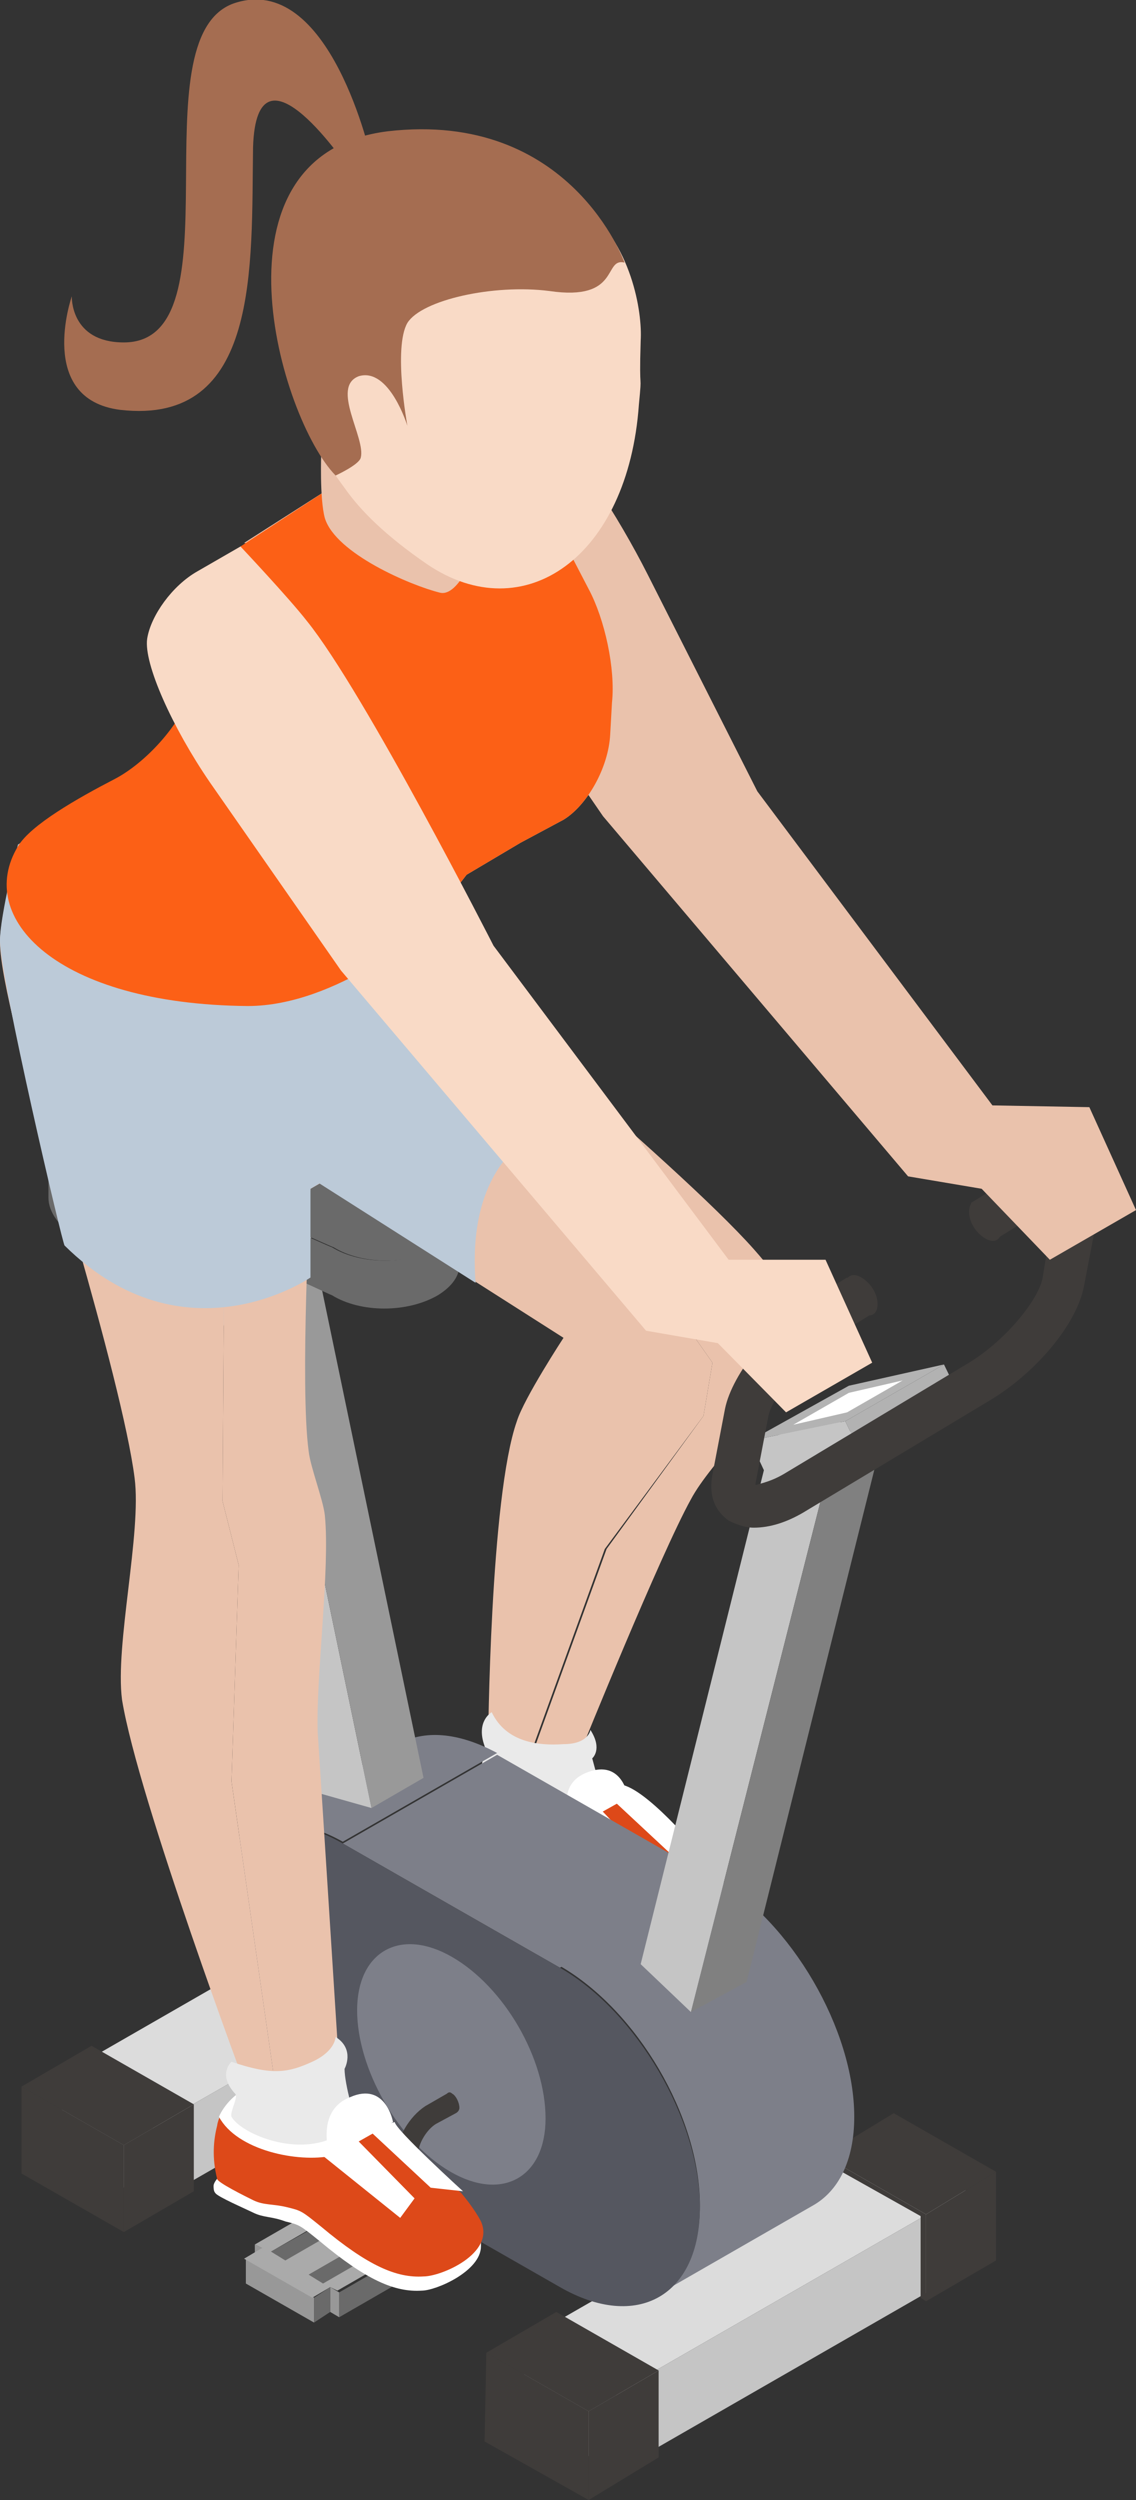 <svg width="115" height="253" viewBox="0 0 115 253" fill="none" xmlns="http://www.w3.org/2000/svg">
<rect x="0" y="0" width="115" height="253" fill="#333333" stroke="none"/>
<g clip-path="url(#clip0)">
<path d="M71.216 143.289L72.125 137.902L67.583 131.438L32.52 100.194L41.24 95.167C41.24 95.167 68.491 117.612 76.303 126.41C77.575 127.847 80.3 131.079 80.845 132.874C81.208 134.131 80.482 137.004 79.937 138.261C78.302 142.032 71.943 147.957 69.945 151.728C66.856 157.295 58.862 177.046 58.862 177.046L52.685 180.817L61.406 156.756L71.216 143.289Z" fill="#EAC2AC"/>
<path d="M32.52 100.194L29.432 117.791L57.046 135.388C57.046 135.388 53.049 141.493 52.323 143.828C49.597 151.549 49.416 176.328 49.416 176.328L52.504 180.817L61.225 156.756L71.217 143.289L72.125 137.902L67.583 131.438L32.52 100.194Z" fill="#EAC2AC"/>
<path d="M46.508 187.82C46.508 187.999 46.508 188.358 46.69 188.538C46.871 188.897 49.778 190.154 50.505 190.513C51.595 191.052 52.322 190.872 53.775 191.411C55.228 191.77 55.228 191.77 57.227 193.386C61.95 197.336 64.857 198.593 67.582 198.414C69.399 198.414 74.849 196.079 73.396 192.847C72.306 190.513 68.309 186.204 63.949 182.792C61.587 180.817 54.502 182.253 48.688 185.665C47.416 186.204 46.327 187.281 46.508 187.82Z" fill="white"/>
<path d="M46.69 181.894C46.326 183.331 46.145 185.126 46.69 187.281C46.69 187.82 49.596 189.077 50.323 189.436C51.413 189.974 52.322 189.795 53.775 190.154C55.228 190.513 55.228 190.513 57.227 192.129C61.95 196.08 64.857 197.336 67.582 197.157C69.399 197.157 74.849 194.823 73.396 191.591C72.306 189.256 68.309 184.947 63.949 181.535C61.587 179.56 55.592 176.148 49.96 178.124C48.506 178.483 46.871 180.278 46.69 181.894Z" fill="#DD4919"/>
<path d="M57.408 183.151C57.59 182.613 58.498 184.767 58.498 184.767C55.046 185.486 48.87 184.229 47.053 180.817C47.598 179.56 48.87 178.303 49.959 177.944C55.591 175.969 61.587 179.56 63.949 181.356C64.312 181.715 64.675 181.894 65.038 182.253C63.04 182.433 63.04 183.151 62.495 181.715C61.405 178.662 53.775 177.046 51.231 178.124C42.693 181.535 56.863 184.408 57.408 183.151Z" fill="white"/>
<path d="M60.679 180.637L59.952 177.944C59.952 177.944 61.042 177.046 59.77 175.071C59.77 175.071 59.589 176.507 57.045 176.507C54.502 176.687 51.232 176.328 49.778 173.275C49.778 173.275 48.143 174.173 49.052 176.687C49.233 177.046 48.325 180.099 48.507 180.458C49.233 182.792 56.864 185.485 60.679 180.637Z" fill="#EAEAEA"/>
<path d="M63.586 181.894C63.586 181.894 63.041 177.944 59.407 179.38C55.774 180.817 58.135 184.947 58.135 184.947L63.586 181.894Z" fill="white"/>
<path d="M64.675 190.872L66.129 188.718L60.678 182.972L56.5 184.049L64.675 190.872Z" fill="white"/>
<path d="M61.951 182.074L68.31 187.999L71.58 188.358C71.58 188.358 65.948 181.356 63.041 180.637L61.951 182.074Z" fill="white"/>
<path d="M87.203 129.283C86.295 128.745 85.568 129.104 85.568 130.181C85.568 131.258 86.295 132.336 87.203 132.874C88.112 133.413 88.838 133.054 88.838 131.977C88.838 130.899 88.112 129.822 87.203 129.283Z" fill="#3F3C3A"/>
<path d="M97.923 221.757V229.657L62.315 250.127V242.226L97.923 221.757Z" fill="#C5C5C5"/>
<path d="M62.314 242.226V250.127L53.049 244.74V236.84L62.314 242.226Z" fill="#898989"/>
<path d="M97.922 221.757L62.314 242.226L53.049 236.84L88.657 216.37L97.922 221.757Z" fill="#DCDCDC"/>
<path d="M51.231 194.823L51.05 202.544L15.441 223.013V215.292L51.231 194.823Z" fill="#C5C5C5"/>
<path d="M15.441 215.292V223.013L6.176 217.806L6.357 209.906L15.441 215.292Z" fill="#898989"/>
<path d="M51.231 194.823L15.441 215.292L6.357 209.906L41.966 189.436L51.231 194.823Z" fill="#DCDCDC"/>
<path d="M66.675 239.892V248.691L59.59 253V244.022L66.675 239.892Z" fill="#3F3C3A"/>
<path d="M59.59 244.022V253L49.053 247.075L49.234 238.097L59.59 244.022Z" fill="#3F3C3A"/>
<path d="M66.675 239.892L59.59 244.022L49.234 238.097L56.32 233.967L66.675 239.892Z" fill="#3F3C3A"/>
<path d="M19.62 212.958V221.757L12.535 225.886V217.088L19.62 212.958Z" fill="#3F3C3A"/>
<path d="M12.535 217.088V225.886L2.18 219.961V211.163L12.535 217.088Z" fill="#3F3C3A"/>
<path d="M19.62 212.958L12.535 217.088L2.18 211.163L9.265 207.033L19.62 212.958Z" fill="#3F3C3A"/>
<path d="M100.827 219.781V228.759L93.742 232.889V224.091L100.827 219.781Z" fill="#3F3C3A"/>
<path d="M100.827 219.781L93.742 224.091L83.387 218.165L90.472 213.856L100.827 219.781Z" fill="#3F3C3A"/>
<path d="M93.197 232.171V224.27L83.932 219.063L83.387 219.422V218.165L93.742 224.091V232.889L93.197 232.53V232.171Z" fill="#3F3C3A"/>
<path d="M54.32 192.847V201.825L47.234 205.955V196.977L54.32 192.847Z" fill="#3F3C3A"/>
<path d="M47.234 196.977V205.955L36.697 200.03L36.879 191.052L47.234 196.977Z" fill="#3F3C3A"/>
<path d="M54.32 192.847L47.234 196.977L36.879 191.052L43.964 186.922L54.32 192.847Z" fill="#3F3C3A"/>
<path d="M40.333 176.507L24.709 185.485C27.252 184.049 30.886 184.229 34.701 186.383L50.325 177.405C46.328 175.251 42.876 175.071 40.333 176.507Z" fill="#7D7F89"/>
<path d="M56.684 199.132L72.308 190.154L50.325 177.585L34.701 186.563L56.684 199.132Z" fill="#7D7F89"/>
<path d="M66.676 232.171L82.3 223.193C84.843 221.757 86.478 218.704 86.478 214.215C86.478 205.417 80.12 194.463 72.308 189.974L56.684 198.952C64.496 203.441 70.854 214.215 70.854 223.193C70.854 227.682 69.219 230.735 66.676 232.171Z" fill="#7D7F89"/>
<path d="M34.7 186.563C26.888 182.074 20.529 185.665 20.529 194.643C20.529 203.621 26.888 214.395 34.7 218.884L56.682 231.453C64.495 235.942 70.853 232.351 70.853 223.373C70.853 214.574 64.495 203.621 56.682 199.132L34.7 186.563Z" fill="#555760"/>
<path d="M25.796 126.231L20.709 124.794L32.518 181.535L37.605 182.972L25.796 126.231Z" fill="#C5C5C5"/>
<path d="M31.064 123.178L25.977 121.742L20.709 124.794L25.796 126.231L31.064 123.178Z" fill="#D4D4D4"/>
<path d="M25.797 126.231L37.606 182.972L42.874 179.919L31.065 123.178L25.797 126.231Z" fill="#999999"/>
<path d="M83.388 150.651L78.12 145.623L64.857 198.773L69.944 203.621L83.388 150.651Z" fill="#C5C5C5"/>
<path d="M88.84 147.419L83.571 142.571L78.121 145.623L83.39 150.651L88.84 147.419Z" fill="#D7D7D7"/>
<path d="M83.389 150.651L69.945 203.621L75.577 200.569L88.84 147.419L83.389 150.651Z" fill="#808080"/>
<path d="M87.748 148.317L85.568 143.828L75.939 145.803L78.12 150.471L87.748 148.317Z" fill="#C5C5C5"/>
<path d="M97.74 142.571L95.56 138.082L85.568 143.828L87.749 148.317L97.74 142.571Z" fill="#B2B2B2"/>
<path d="M85.568 143.828L95.56 138.082L85.932 140.236L75.939 145.803L85.568 143.828Z" fill="#B3B3B3"/>
<path d="M85.751 142.93L91.383 139.698L85.933 140.955L80.301 144.187L85.751 142.93Z" fill="white"/>
<path d="M76.302 154.601C77.937 154.601 79.754 154.062 81.752 152.806L100.283 141.673C105.007 138.8 109.003 133.952 109.73 130.181L111.002 123.537C111.547 120.664 110.093 119.407 109.367 118.869C107.55 117.612 104.643 117.971 101.191 119.946L98.285 121.742L100.646 125.512L103.553 123.717C105.007 122.819 106.097 122.639 106.642 122.46C106.642 122.46 106.642 122.46 106.642 122.639L105.552 129.283C105.188 131.438 101.918 135.568 98.103 137.902L79.572 149.035C78.119 149.933 77.029 150.112 76.484 150.292C76.484 150.292 76.484 150.292 76.484 150.112L77.755 143.468C78.119 141.314 81.389 137.184 85.204 134.85L88.111 133.054L85.749 129.283L82.842 131.079C78.3 133.772 74.122 138.979 73.395 142.571L72.124 149.214C71.579 152.087 73.032 153.344 73.759 153.883C74.485 154.242 75.394 154.601 76.302 154.601Z" fill="#3F3C3A"/>
<path d="M45.781 198.055C40.513 195.002 36.152 197.516 36.152 203.441C36.152 209.367 40.331 216.729 45.599 219.781C50.868 222.834 55.228 220.32 55.228 214.395C55.228 208.29 51.05 201.107 45.781 198.055Z" fill="#7D7F89"/>
<path d="M99.739 121.742C98.83 121.203 98.103 121.562 98.103 122.639C98.103 123.717 98.83 124.794 99.739 125.333C100.647 125.872 101.374 125.512 101.374 124.435C101.374 123.537 100.647 122.28 99.739 121.742Z" fill="#3F3C3A"/>
<path d="M39.059 224.091C39.604 223.732 40.149 222.834 40.149 222.116V218.165C40.149 216.37 41.421 214.215 43.056 213.138L45.236 211.881C45.418 211.701 45.599 211.701 45.781 211.881C46.144 212.06 46.508 212.779 46.508 213.317C46.508 213.676 46.144 213.856 46.144 213.856L44.146 214.933C43.237 215.472 42.329 216.908 42.329 217.986V221.936C42.329 223.373 41.421 224.989 40.149 225.707L37.969 226.964L36.879 224.989L39.059 224.091Z" fill="#3F3C3A"/>
<path d="M36.152 223.013V225.527L37.606 226.246V223.732L36.152 223.013Z" fill="#989898"/>
<path d="M39.969 225.168V227.682L41.422 228.58V226.066L39.969 225.168Z" fill="#989898"/>
<path d="M42.328 226.425V228.939L43.963 228.041V225.527L42.328 226.425Z" fill="#6A6A6A"/>
<path d="M25.797 227.143V229.657L26.524 230.016V227.502L25.797 227.143Z" fill="#989898"/>
<path d="M27.432 227.862V230.555L36.152 225.527V223.013L27.432 227.862Z" fill="#6A6A6A"/>
<path d="M31.246 230.196V232.71L39.967 227.682V225.168L31.246 230.196Z" fill="#6A6A6A"/>
<path d="M34.336 231.991V234.505L43.056 229.478V226.964L34.336 231.991Z" fill="#6A6A6A"/>
<path d="M33.428 231.453V233.967L34.336 234.505V231.992L33.428 231.453Z" fill="#989898"/>
<path d="M24.889 228.58V231.094L31.792 235.044V232.53L24.889 228.58Z" fill="#989898"/>
<path d="M25.797 227.143L34.517 222.116L35.244 222.475L37.061 221.397L43.965 225.348L42.148 226.425L42.874 226.784L34.154 231.812L33.427 231.453L31.611 232.53L24.707 228.58L26.524 227.502L25.797 227.143ZM32.701 231.094L41.421 226.066L39.968 225.168L31.247 230.196L32.701 231.094ZM28.886 228.759L37.606 223.732L36.153 222.834L27.432 227.862L28.886 228.759Z" fill="#AAAAAA"/>
<path d="M31.793 232.53V235.044L33.428 233.967V231.453L31.793 232.53Z" fill="#6A6A6A"/>
<path d="M35.789 112.405V117.253C35.789 116.175 36.516 114.739 36.516 113.302V108.454C36.516 109.711 35.789 111.148 35.789 112.405Z" fill="#6A6A6A"/>
<path d="M7.993 120.485C11.99 122.819 17.622 120.844 21.255 121.383C23.799 121.742 33.064 126.051 33.609 126.231C36.516 128.026 41.421 128.026 44.328 126.231C45.781 125.333 46.508 124.255 46.508 123.178V128.026C46.508 129.104 45.781 130.181 44.328 131.079C41.239 132.874 36.516 132.874 33.609 131.079C33.064 130.899 23.98 126.41 21.255 126.231C17.622 125.872 11.99 127.667 7.993 125.333C5.994 124.255 4.904 122.639 4.904 121.203V116.355C5.086 117.791 5.994 119.407 7.993 120.485Z" fill="#6A6A6A"/>
<path d="M8.174 112.045C4.177 114.38 3.995 118.15 8.174 120.485C12.17 122.819 17.802 120.844 21.436 121.383C23.979 121.742 33.245 126.051 33.79 126.231C36.697 128.026 41.602 128.026 44.508 126.231C47.415 124.615 47.597 121.742 44.508 120.126C44.145 119.767 36.515 114.559 35.97 113.123C35.243 110.968 38.513 107.916 34.516 105.581C30.52 103.247 23.979 103.247 19.801 105.581L8.174 112.045Z" fill="#6A6A6A"/>
<path d="M46.691 42.197C49.052 40.76 53.049 41.299 55.593 43.453C58.136 45.429 62.496 52.072 65.585 58.178L76.667 80.084L100.466 111.866L110.277 112.045L115 122.46L106.28 127.488L99.376 120.305L91.927 119.048L61.043 82.598L41.059 53.509L42.33 44.711C42.33 44.711 44.329 43.633 46.691 42.197Z" fill="#EAC2AC"/>
<path d="M10.356 80.622L25.798 71.106L31.249 55.664L24.708 54.945L33.429 49.379L42.149 44.351L52.868 46.686L59.59 59.614C61.225 62.666 62.315 67.694 61.952 71.106L61.77 74.338C61.588 77.749 59.408 81.52 57.046 82.957L52.686 85.291L47.236 88.523L43.057 93.91L41.967 100.194L39.969 115.457L31.43 120.305C31.43 120.305 30.34 140.236 31.249 146.88C31.43 148.496 32.702 151.728 32.884 153.344C33.429 158.731 31.975 169.684 32.157 175.251C32.702 183.51 34.337 209.367 34.337 209.367L28.16 213.138L23.437 180.278L24.163 158.372L22.528 151.908L22.71 125.333L24.163 114.739L11.628 104.863L7.268 90.319L10.356 80.622Z" fill="#EAC2AC"/>
<path d="M35.608 56.561L24.344 55.304L17.259 75.954L1.817 85.65C1.817 85.65 0 92.832 0 95.346C0 99.117 3.088 109.891 3.088 109.891C3.088 109.891 12.354 139.518 13.626 149.574C14.352 155.14 11.627 166.452 12.354 172.019C13.989 182.074 25.071 211.701 25.071 211.701L28.16 213.138L23.436 180.278L24.163 158.372L22.528 151.908L22.709 125.333L24.889 110.07L25.98 103.786L32.701 95.167L44.147 90.319L45.237 74.876L35.608 56.561Z" fill="#EAC2AC"/>
<path d="M0 95.167C0 92.653 1.817 85.471 1.817 85.471L4.724 83.675C1.09 93.012 11.809 108.993 41.059 94.987L59.953 112.764C59.953 112.764 46.872 113.123 48.144 129.822L32.338 119.766L31.43 120.305V129.283C31.43 129.283 18.712 138.082 6.54 126.051C6.359 126.051 0 98.938 0 95.167Z" fill="#BCCAD8"/>
<path d="M19.259 70.208L24.346 55.304L33.429 49.379L42.15 44.351L52.869 46.686L59.591 59.614C61.226 62.666 62.316 67.694 61.952 71.106L61.771 74.338C61.589 77.749 59.409 81.52 57.047 82.957L52.687 85.291L47.237 88.523L43.058 93.91C43.058 93.91 34.156 101.811 25.072 101.811C5.633 101.631 -2.542 92.832 1.818 85.65C3.09 83.495 7.813 80.802 11.629 78.827C14.717 77.211 18.169 73.44 19.259 70.208Z" fill="#FC6016"/>
<path d="M19.985 57.818L24.345 55.304C24.345 55.304 29.25 60.512 31.067 62.846C36.88 70.028 49.961 95.706 49.961 95.706L73.76 127.488H83.571L88.294 137.902L79.574 142.93L72.67 135.927L65.403 134.67L34.519 98.219L21.256 79.186C17.441 73.62 14.534 67.156 14.898 64.642C15.261 62.307 17.441 59.255 19.985 57.818Z" fill="#F9DAC6"/>
<path d="M21.619 221.218C21.619 221.397 21.619 221.757 21.801 221.936C21.983 222.295 24.889 223.552 25.616 223.911C26.706 224.45 27.433 224.27 28.886 224.809C30.34 225.168 30.34 225.168 32.338 226.784C37.062 230.735 39.968 231.992 42.693 231.812C44.147 231.812 48.689 229.837 48.689 227.323C48.689 226.964 48.689 225.707 48.689 225.348C47.599 223.014 43.42 219.602 39.06 216.19C36.698 214.215 29.613 215.652 23.799 219.063C22.709 219.602 21.619 220.679 21.619 221.218Z" fill="white"/>
<path d="M21.983 215.113C21.619 216.549 21.438 218.345 21.983 220.5C21.983 220.859 24.889 222.295 25.616 222.654C26.706 223.193 27.615 223.014 29.068 223.373C30.521 223.732 30.521 223.732 32.52 225.348C37.243 229.298 40.15 230.555 42.875 230.376C44.692 230.376 50.142 228.041 48.689 224.809C48.325 224.091 47.599 223.014 46.69 221.936C46.69 221.936 41.422 217.268 38.878 214.754C36.698 212.599 30.703 209.547 25.071 211.342C23.799 211.881 22.164 213.676 21.983 215.113Z" fill="#DD4919"/>
<path d="M33.428 216.19C33.61 215.652 33.61 218.165 33.61 218.165C30.158 218.884 23.981 217.627 22.164 214.215C22.709 212.958 23.981 211.701 25.071 211.342C30.703 209.367 36.698 212.958 39.06 214.754C39.423 215.113 39.786 215.292 40.15 215.652C38.151 215.831 38.151 216.549 37.606 215.113C36.516 212.06 28.886 210.444 26.343 211.522C17.985 214.754 33.065 217.268 33.428 216.19Z" fill="white"/>
<path d="M35.971 214.574C35.971 214.574 34.881 210.983 34.881 209.367C34.881 209.367 35.971 207.392 33.972 206.135C33.972 206.135 33.972 207.571 31.61 208.649C29.249 209.726 27.614 210.085 23.435 208.649C23.435 208.649 21.982 209.906 23.799 211.881C24.162 212.24 23.253 213.676 23.435 214.215C24.525 216.19 32.156 219.243 35.971 214.574Z" fill="#EAEAEA"/>
<path d="M39.788 214.754C39.788 214.754 39.061 210.624 35.428 212.24C31.794 213.676 33.429 218.345 33.429 218.345L39.788 214.754Z" fill="white"/>
<path d="M40.513 224.45L41.967 222.475L35.971 216.37L31.793 217.447L40.513 224.45Z" fill="white"/>
<path d="M37.242 215.472L43.601 221.397L46.871 221.757C46.871 221.757 39.967 215.472 39.967 214.754L37.242 215.472Z" fill="white"/>
<path d="M7.268 29.986C7.268 29.986 7.086 34.654 12.537 34.654C24.346 34.654 13.808 3.95 23.619 0.358C33.429 -3.053 37.608 16.16 37.608 16.16L35.428 17.237C35.428 17.237 25.981 3.052 25.617 14.903C25.436 26.933 26.344 43.094 12.173 41.478C3.635 40.4 7.268 29.986 7.268 29.986Z" fill="#A56D51"/>
<path d="M32.521 45.788C32.521 45.788 32.34 50.456 32.885 52.432C33.975 56.023 41.605 59.255 44.512 59.973C46.51 60.512 48.327 55.304 48.327 55.304L32.521 45.788Z" fill="#EAC2AC"/>
<path d="M28.887 29.448C29.068 26.755 29.068 21.009 34.7 17.417C41.786 12.569 50.688 14.185 58.863 20.649C63.95 24.6 65.04 31.603 64.858 34.476C64.677 40.401 65.04 37.169 64.677 40.94C63.587 56.382 53.049 63.744 43.239 57.1C39.06 54.227 36.517 51.713 34.882 49.379C30.885 43.992 29.068 39.503 29.068 30.166C28.887 29.987 28.887 29.627 28.887 29.448Z" fill="#F9DAC6"/>
<path d="M33.974 48.122C33.974 48.122 36.336 47.045 36.518 46.327C37.063 44.351 33.429 39.144 36.336 38.067C39.425 37.169 41.241 43.094 41.241 43.094C41.241 43.094 39.788 35.194 41.241 32.68C42.695 30.346 49.962 28.73 55.594 29.448C62.861 30.525 61.044 26.036 63.224 26.575C63.224 26.575 57.774 11.133 39.243 13.287C20.53 15.622 28.343 42.376 33.974 48.122Z" fill="#A56D51"/>
</g>
<defs>
<clipPath id="clip0">
<rect width="115" height="253" fill="white"/>
</clipPath>
</defs>
</svg>
